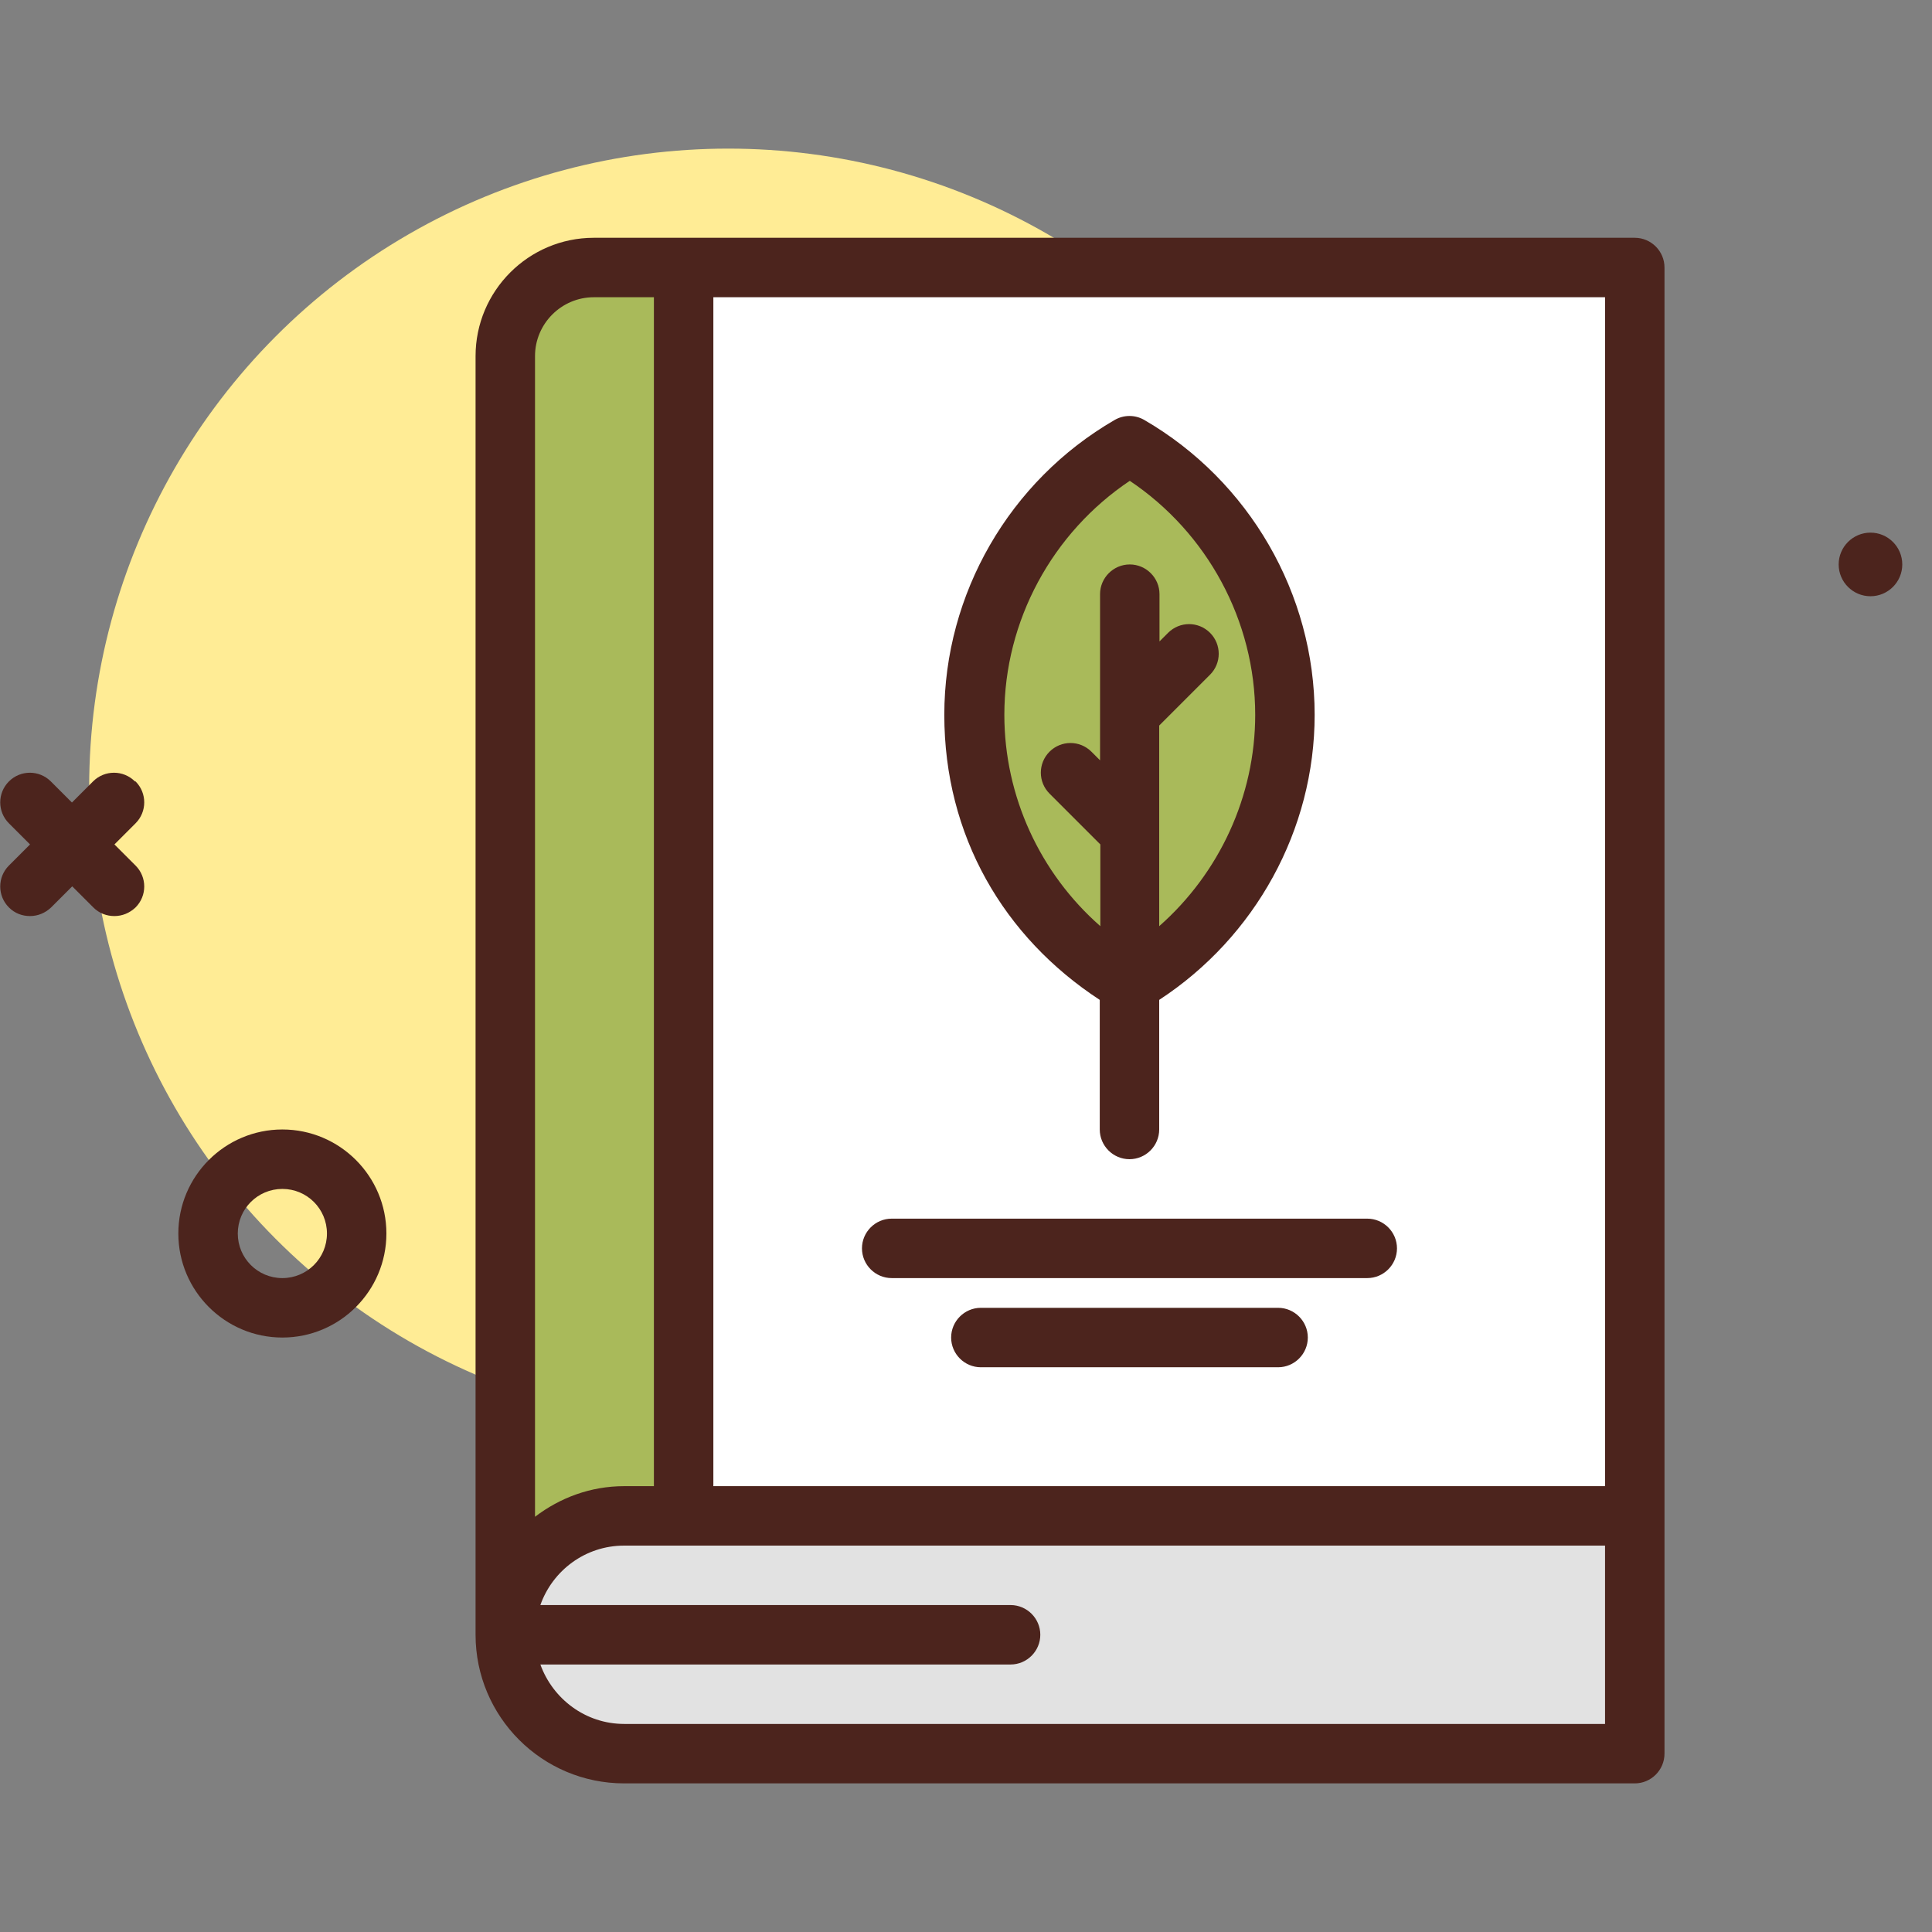 <?xml version="1.0" encoding="UTF-8"?>
<svg xmlns="http://www.w3.org/2000/svg" id="a" width="65px" height="65px" viewBox="0 0 65 65"><rect x="0" y="0" width="65" height="65" fill="#808080" stroke="none"/><circle cx="24.5" cy="26.5" r="21.5" fill="#ffec95"/><path d="M19.98,9H55V55H17V11.98c0-1.65,1.34-2.98,2.98-2.98Z" fill="#fff"/><path d="M23,9h-3.02c-1.65,0-2.98,1.34-2.98,2.98V55h6V9Z" fill="#a9ba5a"/><path d="M21,51H55v8H21c-2.21,0-4-1.79-4-4h0c0-2.21,1.79-4,4-4Z" fill="#e2e2e2"/><path d="M38,15c-3.13,1.81-5.23,5.18-5.23,9.06s2.11,7.25,5.23,9.06c3.13-1.81,5.23-5.18,5.23-9.06s-2.11-7.25-5.23-9.06Z" fill="#a9ba5a"/><path d="M62.93,17.92c-.59,0-1.07,.48-1.07,1.07s.48,1.07,1.07,1.07,1.07-.48,1.07-1.07-.48-1.07-1.07-1.07Z" fill="#4c241d"/><path d="M9.5,38c-1.93,0-3.5,1.57-3.5,3.5s1.57,3.5,3.5,3.5,3.5-1.57,3.5-3.5-1.57-3.5-3.5-3.5Zm0,5c-.83,0-1.5-.67-1.5-1.5s.67-1.5,1.5-1.5,1.5,.67,1.5,1.5-.67,1.5-1.5,1.5Z" fill="#4c241d"/><path d="M55,8H19.98c-2.2,0-3.98,1.79-3.98,3.98V55c0,2.76,2.24,5,5,5H55c.55,0,1-.45,1-1V9c0-.55-.45-1-1-1Zm-1,42H24V10h30V50ZM19.98,10h2.02V50h-1c-1.13,0-2.16,.39-3,1.03V11.98c0-1.09,.89-1.98,1.98-1.98Zm1.02,48c-1.3,0-2.4-.84-2.82-2h15.82c.55,0,1-.45,1-1s-.45-1-1-1h-15.82c.41-1.16,1.51-2,2.82-2H54v6H21Z" fill="#4c241d"/><path d="M4.54,26.29c-.39-.39-1.02-.39-1.41,0l-.71,.71-.71-.71c-.39-.39-1.02-.39-1.41,0-.39,.39-.39,1.02,0,1.41l.71,.71-.71,.71c-.39,.39-.39,1.02,0,1.41,.2,.2,.45,.29,.71,.29s.51-.1,.71-.29l.71-.71,.71,.71c.2,.2,.45,.29,.71,.29s.51-.1,.71-.29c.39-.39,.39-1.02,0-1.41l-.71-.71,.71-.71c.39-.39,.39-1.02,0-1.41Z" fill="#4c241d"/><path d="M37,33.64v4.36c0,.55,.45,1,1,1s1-.45,1-1v-4.36c3.23-2.11,5.23-5.72,5.23-9.59,0-4.07-2.2-7.87-5.73-9.92-.31-.18-.69-.18-1,0-3.54,2.05-5.73,5.85-5.73,9.92s2,7.48,5.23,9.59Zm1-17.47c2.62,1.75,4.23,4.72,4.23,7.88,0,2.74-1.21,5.33-3.23,7.11v-6.75l1.71-1.71c.39-.39,.39-1.02,0-1.41s-1.02-.39-1.41,0l-.29,.29v-1.59c0-.55-.45-1-1-1s-1,.45-1,1v5.59l-.29-.29c-.39-.39-1.02-.39-1.41,0s-.39,1.02,0,1.41l1.71,1.71v2.75c-2.03-1.78-3.23-4.37-3.23-7.11,0-3.16,1.61-6.13,4.23-7.88Z" fill="#4c241d"/><path d="M30,43h16c.55,0,1-.45,1-1s-.45-1-1-1H30c-.55,0-1,.45-1,1s.45,1,1,1Z" fill="#4c241d"/><path d="M43,44h-10c-.55,0-1,.45-1,1s.45,1,1,1h10c.55,0,1-.45,1-1s-.45-1-1-1Z" fill="#4c241d"/></svg>
